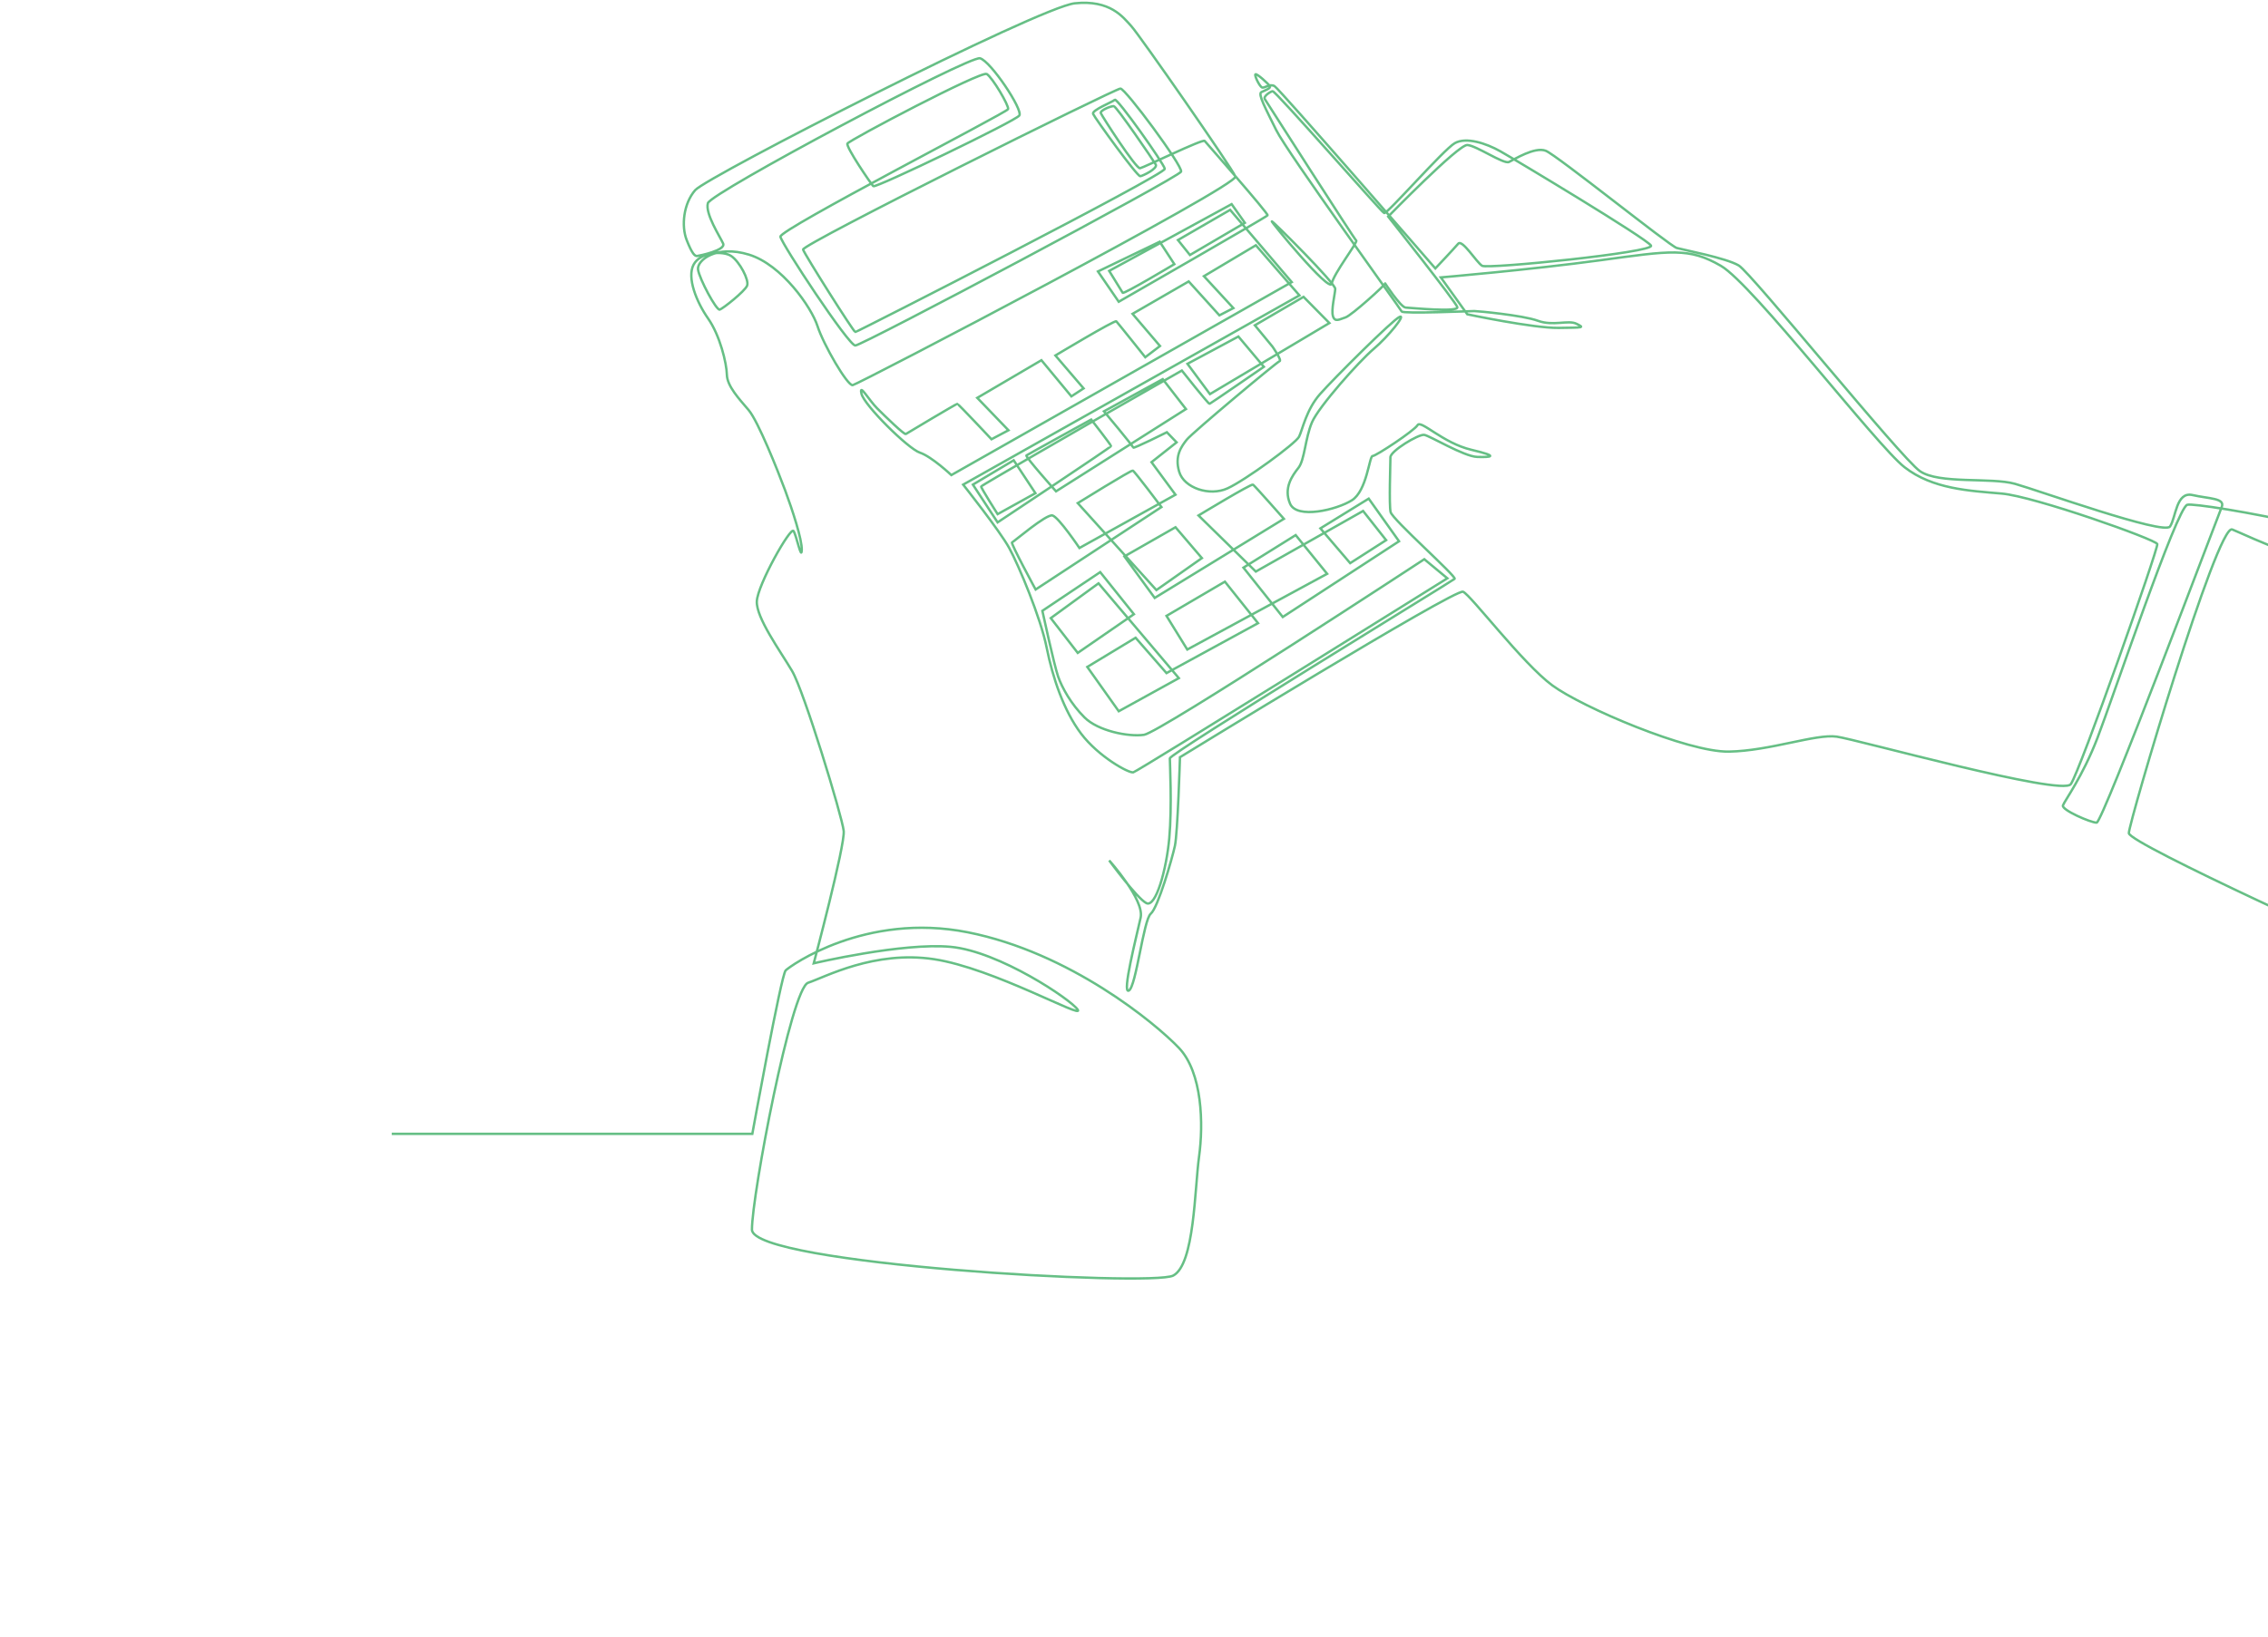 <svg width="949" height="685" viewBox="0 0 949 685" fill="none" xmlns="http://www.w3.org/2000/svg">
<path d="M163.916 474.576H314.797C314.797 474.576 326.862 408.051 328.741 406.173C330.621 404.295 362.115 381.753 404.891 390.207C447.667 398.66 483.391 428.244 493.262 438.574C503.134 448.904 503.602 470.507 501.723 484.124C499.843 497.741 499.843 529.204 490.912 533.9C481.98 538.597 314.64 529.204 314.64 514.648C314.64 500.092 331.092 413.686 338.142 411.338C345.194 408.989 365.874 397.721 390.789 401.476C415.702 405.234 453.777 426.835 450.957 422.609C448.138 418.383 418.053 398.189 397.841 396.311C377.63 394.433 340.495 403.199 340.495 403.199C340.495 403.199 353.657 353.737 353.029 347.788C352.403 341.838 336.419 289.246 331.406 280.793C326.393 272.341 316.365 258.565 316.679 251.679C316.993 244.791 330.78 220.374 332.034 222.251C333.288 224.129 335.325 234.618 335.482 230.235C335.639 225.852 331.566 213.408 328.509 205.19C325.453 196.972 317.227 176.31 313.234 171.614C309.238 166.917 304.251 161.621 304.145 156.821C304.04 152.022 301.246 140.385 296.31 133.343C291.375 126.298 287.379 116.202 290.2 110.803C293.02 105.401 302.58 104.854 306.025 107.202C309.472 109.55 313.545 117.22 312.606 119.569C311.666 121.917 302.577 129.117 301.169 129.587C299.758 130.058 292.621 116.665 292.08 112.837C291.539 109.009 299.601 102.351 313.388 106.577C327.176 110.803 339.555 128.648 342.063 136.473C344.57 144.3 354.596 161.518 356.79 161.204C358.984 160.89 518.489 77.617 516.924 73.859C515.356 70.102 476.812 14.692 473.365 10.934C469.917 7.177 464.59 -0.18 449.706 1.386C434.821 2.953 295.842 73.939 290.906 79.572C285.97 85.208 285.03 94.624 287.327 100.468C289.626 106.312 290.775 107.251 291.714 107.148C292.654 107.043 303.831 104.748 302.577 101.929C301.323 99.113 294.951 89.408 296.205 85.025C297.459 80.642 405.596 23.221 410.063 24.397C414.528 25.57 428.161 45.998 426.516 48.346C424.87 50.694 366.347 78.87 365.408 77.931C364.468 76.992 353.891 61.495 354.596 60.085C355.302 58.676 410.534 29.562 412.883 30.971C415.233 32.381 422.283 44.277 421.814 45.684C421.343 47.093 326.079 96.088 326.55 99.061C327.021 102.035 355.068 144.611 357.887 144.611C360.706 144.611 493.499 74.173 494.204 71.825C494.91 69.476 470.937 37.075 468.82 37.075C466.704 37.075 335.322 102.348 336.028 104.46C336.733 106.574 357.181 138.976 357.885 138.976C358.588 138.976 487.855 72.998 487.384 70.649C486.913 68.301 467.407 40.831 466.467 41.769C465.528 42.708 456.753 46.101 457.379 47.665C458.005 49.229 475.868 73.962 477.122 73.754C478.375 73.546 484.539 70.518 483.597 68.849C482.657 67.18 467.196 44.534 466.048 44.431C464.9 44.326 460.198 46.206 460.615 47.353C461.033 48.501 475.343 70.729 477.016 70.415C478.687 70.102 503.286 58.048 504.071 58.99C504.854 59.928 530.863 89.434 530.395 90.138C529.924 90.843 468.113 126.298 468.113 126.298L459.418 113.619L485.27 101.175L491.38 110.566C491.38 110.566 470.227 123.245 469.758 122.54C469.287 121.835 464.117 113.383 464.117 113.383L515.353 85.442L520.889 93.269L497.907 106.731L492.894 100.471L514.725 87.844L540.501 118.08L398.073 198.85C398.073 198.85 389.847 191.103 384.911 189.459C379.976 187.815 361.576 169.591 360.47 164.805C359.361 160.019 363.577 167.467 367.025 170.909C370.472 174.353 378.41 182.075 379.038 181.658C379.664 181.241 400.138 169.031 400.557 169.031C400.977 169.031 414.868 183.849 414.868 183.849L421.971 180.091L408.915 166.526L435.761 150.769L448.295 165.901L453.413 162.562L441.611 148.788C441.611 148.788 466.472 133.865 467.098 134.492C467.724 135.117 479.214 149.519 479.214 149.519L485.378 144.822L473.887 131.359L497.389 117.794L510.237 131.987L516.087 128.96L503.762 115.602L525.49 102.662L543.718 123.638L403.016 202.842C403.016 202.842 418.292 222.095 422.288 229.374C426.284 236.653 435.449 258.567 437.957 271.089C440.465 283.61 445.087 297.464 452.373 307.091C459.659 316.718 472.324 323.684 474.204 323.265C476.083 322.848 605.611 242.052 605.611 242.052L595.974 234.068C595.974 234.068 485.275 306.62 478.694 307.559C472.113 308.498 459.423 305.916 453.781 300.28C448.14 294.645 444.381 287.836 442.736 283.139C441.091 278.443 436.155 255.669 436.155 255.669L460.362 239.467L474.464 257.076L450.962 273.278L439.68 258.72L459.657 244.161L493.267 283.842L468.12 297.695L454.958 279.148L475.169 266.938L488.097 281.73L526.406 260.834L512.539 243.459L488.097 257.781L496.792 271.868L555.315 240.172L542.153 223.97L520.296 237.587L536.748 258.249L585.4 226.552L572.709 208.707L552.498 221.151L564.954 235.709L579.995 226.082L570.358 213.872L525.468 239.231L501.495 215.752C501.495 215.752 523.589 202.369 524.294 202.837C525 203.308 537.222 217.159 537.222 217.159L483.166 250.265L470.475 232.89L491.863 220.68L502.909 233.595L483.871 246.978L450.967 210.585C450.967 210.585 473.294 196.731 474 196.968C474.705 197.202 485.985 212.228 485.985 212.228L433.338 246.744C433.338 246.744 422.761 227.255 423.466 227.021C424.172 226.787 437.803 215.047 440.388 215.75C442.973 216.454 451.67 229.367 451.67 229.367L491.858 207.061L481.83 193.444L492.327 185.149L488.254 180.923C488.254 180.923 474.152 187.968 474.152 187.34C474.152 186.713 461.93 172.157 461.93 172.157L486.529 158.694L496.243 171.216L441.873 205.652C441.873 205.652 428.869 191.093 429.494 190.625C430.12 190.154 456.601 175.598 456.601 175.598C456.601 175.598 464.904 186.242 464.904 186.713C464.904 187.183 417.429 218.646 417.429 218.646L407.089 202.837L424.167 192.662L433.256 206.436L417.432 215.202C417.432 215.202 410.38 204.088 410.537 203.619C410.694 203.149 455.349 177.479 455.349 177.479L494.521 155.096C494.521 155.096 505.646 169.183 506.115 169.026C506.586 168.87 528.834 153.529 528.834 153.529L518.18 140.851L496.871 152.277L506.272 164.955L556.254 135.213L545.443 124.256L525.075 136.152L532.438 145.075C532.438 145.075 536.512 150.867 535.415 151.179C534.318 151.49 498.751 181.232 496.557 184.051C494.364 186.867 491.387 190.782 493.424 197.513C495.461 204.244 506.115 207.843 513.635 204.401C521.156 200.957 542.153 185.617 543.561 182.8C544.972 179.984 546.538 171.529 552.336 164.955C558.134 158.381 582.81 133.806 585.632 132.631C588.454 131.455 580.931 140.849 574.821 146.014C568.711 151.179 551.787 170.197 548.968 176.771C546.149 183.346 545.912 192.503 543.327 195.79C540.742 199.077 536.98 204.242 539.802 210.816C542.622 217.391 559.311 213.399 565.655 209.407C572.001 205.415 572.941 190.859 574.352 190.859C575.763 190.859 591.744 180.293 593.155 177.944C594.566 175.596 603.732 185.458 615.717 188.274C627.702 191.091 623.786 191.405 618.145 191.248C612.504 191.091 598.245 182.325 595.895 182.014C593.544 181.7 581.793 188.745 581.793 191.405C581.793 194.064 581.167 211.285 581.87 214.335C582.576 217.388 609.603 241.338 608.663 242.277C607.723 243.215 489.503 315.297 489.503 317.411C489.503 319.526 490.443 337.603 489.269 350.752C488.095 363.9 483.628 380.1 479.632 377.988C475.636 375.874 464.119 360.143 464.119 360.143C464.119 360.143 478.926 376.579 477.281 384.092C475.636 391.605 469.289 416.259 472.345 414.616C475.401 412.972 478.455 385.031 481.511 382.448C484.567 379.866 490.443 359.438 491.617 354.039C492.791 348.638 493.733 316.941 493.733 316.941C493.733 316.941 608.897 246.268 612.188 247.676C615.478 249.083 637.1 277.729 649.557 286.885C662.013 296.042 706.198 314.904 723.433 314.59C740.668 314.276 759.785 307.077 768.557 308.33C777.332 309.582 862.724 333.375 866.486 328.21C870.247 323.045 903.15 229.596 902.681 227.718C902.21 225.841 851.21 207.761 837.577 206.586C823.947 205.413 808.668 204.708 796.917 195.551C785.166 186.394 733.459 119.009 720.063 111.259C706.666 103.512 699.146 104.919 669.766 108.911C640.389 112.903 602.888 116.111 602.888 116.111L613.959 131.554C613.959 131.554 641.64 137.398 652.139 137.241C662.637 137.084 663.108 137.241 659.66 135.52C656.213 133.799 649.946 136.616 643.522 134.267C637.098 131.919 618.138 130.198 616.887 130.198C615.635 130.198 586.961 131.451 586.49 130.355C586.019 129.259 538.544 63.672 533.999 54.438C529.455 45.204 526.244 39.332 527.81 38.55C529.378 37.768 531.883 36.984 531.335 36.045C530.786 35.106 525.773 30.566 525.302 31.114C524.831 31.662 527.025 36.122 528.044 36.593C529.064 37.063 531.267 34.872 533.299 36.045C535.33 37.218 600.589 112.353 600.589 112.353C600.589 112.353 608.424 104.057 610.146 102.023C611.869 99.988 617.824 109.85 620.175 111.257C622.525 112.666 692.408 105.621 690.84 102.805C689.272 99.988 633.962 66.803 627.852 63.358C621.743 59.914 613.437 57.255 608.738 59.914C604.036 62.577 580.429 89.708 579.178 89.186C577.924 88.663 533.634 37.843 532.485 38.157C531.337 38.47 528.515 40.348 529.246 41.495C529.978 42.643 566.641 100.037 567.478 100.663C568.315 101.288 557.972 114.542 557.241 118.716C556.51 122.891 531.44 92.419 532.171 92.627C532.902 92.836 558.807 118.611 558.704 120.908C558.598 123.205 556.927 129.777 557.764 132.387C558.6 134.998 560.48 133.64 562.988 132.858C565.495 132.076 579.909 119.03 579.597 118.613C579.283 118.197 586.072 128.632 588.163 128.735C590.254 128.838 610.517 130.821 609.785 128.527C609.054 126.232 580.851 90.647 580.851 90.647C580.851 90.647 610.203 60.488 613.964 60.697C617.726 60.905 629.191 68.844 631.408 67.793C633.627 66.739 642.167 61.324 646.763 63.096C651.359 64.871 698.679 102.959 701.604 103.793C704.529 104.626 722.181 107.967 727.508 111.098C732.835 114.228 795.366 191.636 803.344 197.19C811.324 202.744 833.115 199.695 843.141 202.512C853.169 205.328 905.503 224.113 908.008 220.357C910.516 216.599 910.516 205.644 917.408 207.208C924.303 208.775 931.196 208.461 929.63 212.217C928.063 215.974 879.805 344.327 877.297 344.327C874.789 344.327 862.57 339.005 863.195 337.128C863.821 335.25 871.342 325.231 877.611 308.952C883.878 292.673 910.827 212.53 915.215 211.278C919.602 210.025 1011.42 225.99 1012.67 239.139C1013.93 252.288 1013.61 407.566 1005.47 404.436C997.317 401.305 890.773 353.093 890.773 348.71C890.773 344.327 927.751 219.102 934.018 221.608C940.285 224.113 974.757 241.017 999.199 241.017H1080.68" stroke="#019435" stroke-opacity="0.6" stroke-miterlimit="10"/>
</svg>
